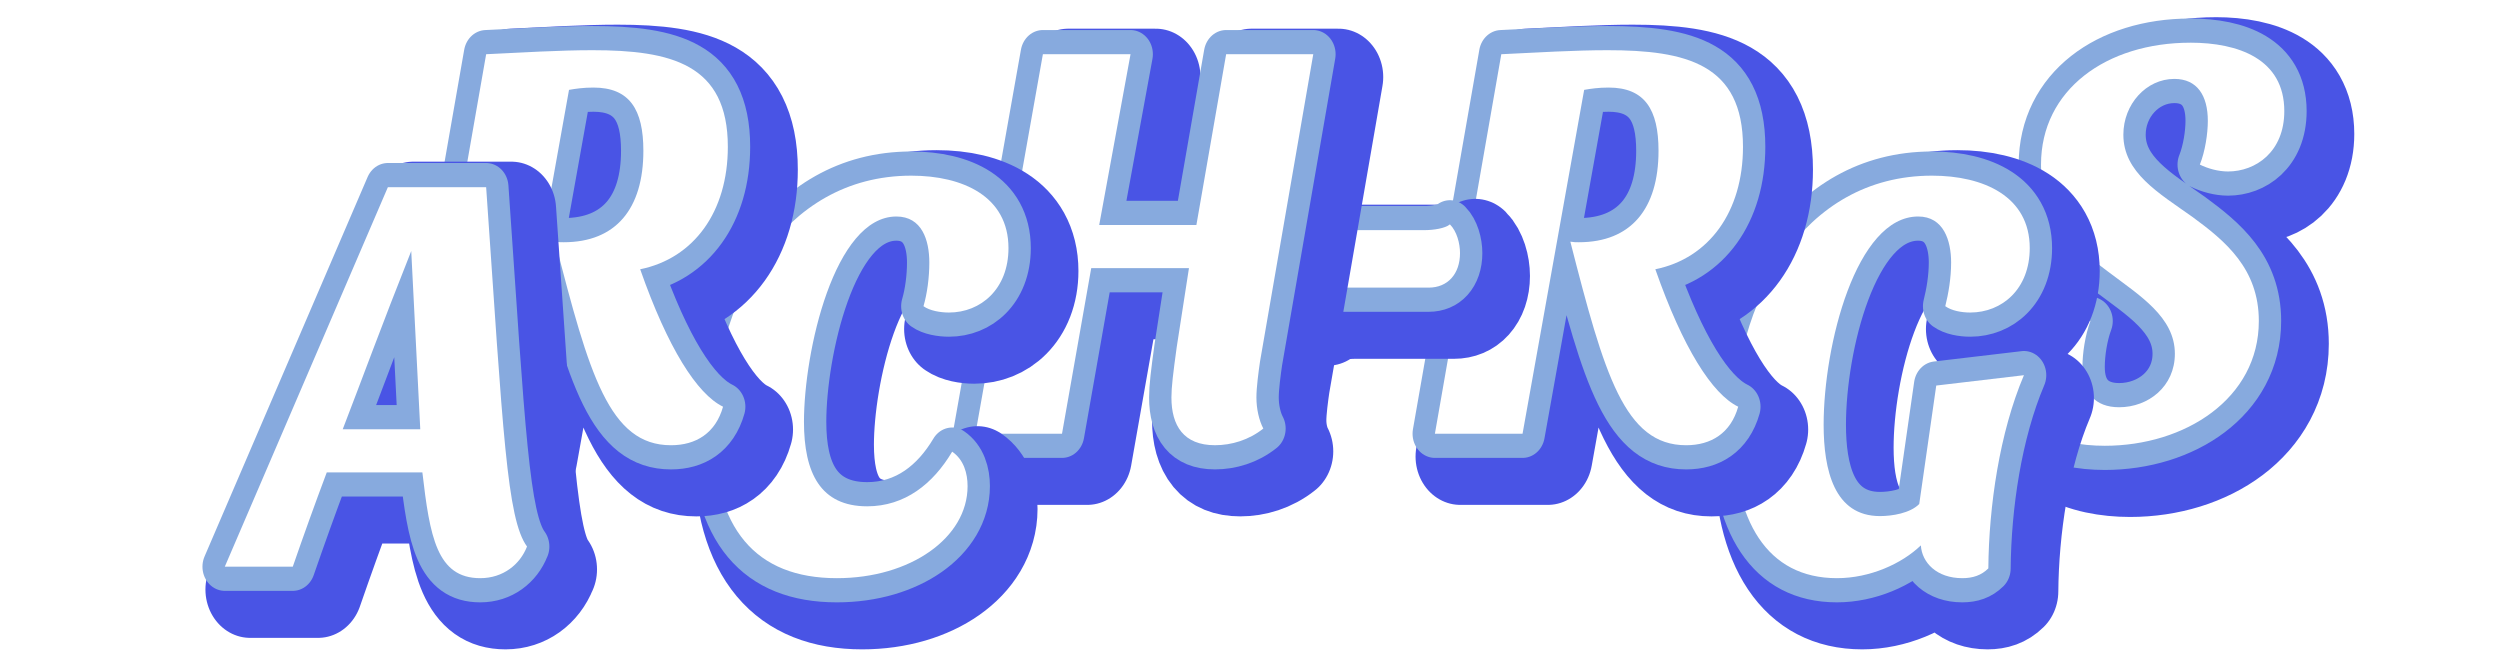 <?xml version="1.0" encoding="UTF-8" standalone="no"?>
<!-- Created with Inkscape (http://www.inkscape.org/) -->

<svg
   xmlns:dc="http://purl.org/dc/elements/1.1/"
   xmlns:cc="http://creativecommons.org/ns#"
   xmlns:rdf="http://www.w3.org/1999/02/22-rdf-syntax-ns#"
   xmlns:svg="http://www.w3.org/2000/svg"
   xmlns="http://www.w3.org/2000/svg"
   xmlns:sodipodi="http://sodipodi.sourceforge.net/DTD/sodipodi-0.dtd"
   xmlns:inkscape="http://www.inkscape.org/namespaces/inkscape"
   width="1900"
   height="500"
   viewBox="0 0 502.708 132.292"
   version="1.1"
   id="svg8"
   sodipodi:docname="args.svg"
   inkscape:version="0.92.4 5da689c313, 2019-01-14">
  <defs
     id="defs2">
    <filter
       inkscape:collect="always"
       style="color-interpolation-filters:sRGB"
       id="filter4728"
       x="-0.011"
       width="1.022"
       y="-0.122"
       height="1.244">
      <feGaussianBlur
         inkscape:collect="always"
         stdDeviation="0.897"
         id="feGaussianBlur4730" />
    </filter>
    <filter
       inkscape:collect="always"
       style="color-interpolation-filters:sRGB"
       id="filter5500"
       x="-0.048"
       width="1.095"
       y="-0.041"
       height="1.082">
      <feGaussianBlur
         inkscape:collect="always"
         stdDeviation="0.308"
         id="feGaussianBlur5502" />
    </filter>
    <filter
       inkscape:collect="always"
       style="color-interpolation-filters:sRGB"
       id="filter5504"
       x="-0.047"
       width="1.094"
       y="-0.04"
       height="1.081">
      <feGaussianBlur
         inkscape:collect="always"
         stdDeviation="0.308"
         id="feGaussianBlur5506" />
    </filter>
    <filter
       inkscape:collect="always"
       style="color-interpolation-filters:sRGB"
       id="filter5508"
       x="-0.049"
       width="1.097"
       y="-0.04"
       height="1.079">
      <feGaussianBlur
         inkscape:collect="always"
         stdDeviation="0.308"
         id="feGaussianBlur5510" />
    </filter>
    <filter
       inkscape:collect="always"
       style="color-interpolation-filters:sRGB"
       id="filter5512"
       x="-0.043"
       width="1.086"
       y="-0.041"
       height="1.082">
      <feGaussianBlur
         inkscape:collect="always"
         stdDeviation="0.308"
         id="feGaussianBlur5514" />
    </filter>
    <filter
       inkscape:collect="always"
       style="color-interpolation-filters:sRGB"
       id="filter5516"
       x="-0.081"
       width="1.161"
       y="-0.182"
       height="1.363">
      <feGaussianBlur
         inkscape:collect="always"
         stdDeviation="0.308"
         id="feGaussianBlur5518" />
    </filter>
    <filter
       inkscape:collect="always"
       style="color-interpolation-filters:sRGB"
       id="filter5520"
       x="-0.047"
       width="1.094"
       y="-0.04"
       height="1.081">
      <feGaussianBlur
         inkscape:collect="always"
         stdDeviation="0.308"
         id="feGaussianBlur5522" />
    </filter>
    <filter
       inkscape:collect="always"
       style="color-interpolation-filters:sRGB"
       id="filter5524"
       x="-0.048"
       width="1.097"
       y="-0.04"
       height="1.079">
      <feGaussianBlur
         inkscape:collect="always"
         stdDeviation="0.308"
         id="feGaussianBlur5526" />
    </filter>
    <filter
       inkscape:collect="always"
       style="color-interpolation-filters:sRGB"
       id="filter5528"
       x="-0.051"
       width="1.102"
       y="-0.04"
       height="1.079">
      <feGaussianBlur
         inkscape:collect="always"
         stdDeviation="0.308"
         id="feGaussianBlur5530" />
    </filter>
  </defs>
  <sodipodi:namedview
     id="base"
     pagecolor="#ffffff"
     bordercolor="#666666"
     borderopacity="1.0"
     inkscape:pageopacity="0"
     inkscape:pageshadow="2"
     inkscape:zoom="0.5"
     inkscape:cx="1044.9496"
     inkscape:cy="267.60714"
     inkscape:document-units="mm"
     inkscape:current-layer="layer1"
     showgrid="false"
     inkscape:snap-others="true"
     inkscape:window-width="1401"
     inkscape:window-height="870"
     inkscape:window-x="39"
     inkscape:window-y="0"
     inkscape:window-maximized="1"
     units="px"
     inkscape:showpageshadow="false"
     inkscape:pagecheckerboard="true"
     showborder="true"
     fit-margin-top="0"
     fit-margin-left="0"
     fit-margin-right="0"
     fit-margin-bottom="0" />
  <g
     inkscape:label="Layer 1"
     inkscape:groupmode="layer"
     id="layer1"
     transform="translate(-1.806,11.372)">
    <flowRoot
       xml:space="preserve"
       id="flowRoot4522"
       style="font-style:normal;font-weight:normal;font-size:40px;line-height:1.25;font-family:sans-serif;letter-spacing:20.29px;word-spacing:0px;fill:#000000;fill-opacity:1;stroke:none"><flowRegion
         id="flowRegion4524"><rect
           id="rect4526"
           width="52"
           height="48"
           x="539"
           y="407.52" /></flowRegion><flowPara
         id="flowPara4528" /></flowRoot>    <flowRoot
       xml:space="preserve"
       id="flowRoot4530"
       style="font-style:normal;font-weight:normal;font-size:40px;line-height:1.25;font-family:sans-serif;letter-spacing:20.29px;word-spacing:0px;fill:#000000;fill-opacity:1;stroke:none"><flowRegion
         id="flowRegion4532"><rect
           id="rect4534"
           width="64"
           height="103"
           x="570"
           y="416.52" /></flowRegion><flowPara
         id="flowPara4536" /></flowRoot>    <flowRoot
       xml:space="preserve"
       id="flowRoot4538"
       style="font-style:normal;font-weight:normal;font-size:40px;line-height:1.25;font-family:sans-serif;letter-spacing:20.29px;word-spacing:0px;fill:#000000;fill-opacity:1;stroke:none"><flowRegion
         id="flowRegion4540"><rect
           id="rect4542"
           width="57"
           height="99"
           x="570"
           y="412.52" /></flowRegion><flowPara
         id="flowPara4544" /></flowRoot>    <flowRoot
       xml:space="preserve"
       id="flowRoot4546"
       style="font-style:normal;font-weight:normal;font-size:40px;line-height:1.25;font-family:sans-serif;letter-spacing:20.29px;word-spacing:0px;fill:#000000;fill-opacity:1;stroke:none"><flowRegion
         id="flowRegion4548"><rect
           id="rect4550"
           width="87"
           height="440"
           x="321"
           y="413.52" /></flowRegion><flowPara
         id="flowPara4552" /></flowRoot>    <g
       id="g6659"
       transform="matrix(4.243,0,0,4.593,-376.41,-440.654)">
      <g
         style="opacity:1;filter:url(#filter5528)"
         transform="translate(0,-5.821)"
         id="g4878">
        <path
           inkscape:connector-curvature="0"
           id="path4797"
           style="font-style:italic;font-variant:normal;font-weight:bold;font-stretch:normal;font-size:25.175px;line-height:31.468px;font-family:Sansita;-inkscape-font-specification:'Sansita, Bold Italic';font-variant-ligatures:normal;font-variant-caps:normal;font-variant-numeric:normal;font-feature-settings:normal;text-align:start;letter-spacing:11.561px;word-spacing:0px;writing-mode:lr-tb;text-anchor:start;fill:#000000;fill-opacity:1;stroke:#4954e5;stroke-width:4.233;stroke-linecap:round;stroke-linejoin:round;stroke-miterlimit:4;stroke-dasharray:none;stroke-opacity:1;filter:url(#filter4728)"
           d="m 194.14,102.155 c -3.978,0 -7.074,2.064 -7.074,5.337 0,2.366 1.586,3.6 3.172,4.682 1.51,1.057 3.172,1.989 3.172,3.6 0,1.435 -1.259,2.341 -2.643,2.341 -1.133,0 -1.737,-0.629 -1.737,-1.762 0,-0.604 0.126,-1.385 0.378,-2.014 -0.453,-0.201 -1.007,-0.327 -1.51,-0.327 -1.51,0 -2.593,0.982 -2.593,2.568 0,2.442 2.517,3.222 4.783,3.222 3.801,0 7.301,-2.064 7.301,-5.463 0,-2.291 -1.586,-3.499 -3.147,-4.557 -1.611,-1.057 -3.273,-1.938 -3.273,-3.6 0,-1.334 1.083,-2.442 2.417,-2.442 1.083,0 1.586,0.73 1.586,1.838 0,0.554 -0.126,1.334 -0.378,1.913 0.378,0.176 0.881,0.302 1.334,0.302 1.309,0 2.668,-0.856 2.668,-2.643 0,-2.291 -2.19,-2.996 -4.456,-2.996 z" />
        <path
           inkscape:connector-curvature="0"
           id="path4763"
           style="font-style:italic;font-variant:normal;font-weight:bold;font-stretch:normal;font-size:25.175px;line-height:31.468px;font-family:Sansita;-inkscape-font-specification:'Sansita, Bold Italic';font-variant-ligatures:normal;font-variant-caps:normal;font-variant-numeric:normal;font-feature-settings:normal;text-align:start;letter-spacing:11.561px;word-spacing:0px;writing-mode:lr-tb;text-anchor:start;fill:#87aade;fill-opacity:1;stroke:#87aade;stroke-width:2.117;stroke-linecap:round;stroke-linejoin:round;stroke-miterlimit:4;stroke-dasharray:none"
           d="m 192.94,101.155 c -3.978,0 -7.074,2.064 -7.074,5.337 0,2.366 1.586,3.6 3.172,4.682 1.51,1.057 3.172,1.989 3.172,3.6 0,1.435 -1.259,2.341 -2.643,2.341 -1.133,0 -1.737,-0.629 -1.737,-1.762 0,-0.604 0.126,-1.385 0.378,-2.014 -0.453,-0.201 -1.007,-0.327 -1.51,-0.327 -1.51,0 -2.593,0.982 -2.593,2.568 0,2.442 2.517,3.222 4.783,3.222 3.801,0 7.301,-2.064 7.301,-5.463 0,-2.291 -1.586,-3.499 -3.147,-4.557 -1.611,-1.057 -3.273,-1.938 -3.273,-3.6 0,-1.334 1.083,-2.442 2.417,-2.442 1.083,0 1.586,0.73 1.586,1.838 0,0.554 -0.126,1.334 -0.378,1.913 0.378,0.176 0.881,0.302 1.334,0.302 1.309,0 2.668,-0.856 2.668,-2.643 0,-2.291 -2.19,-2.996 -4.456,-2.996 z" />
        <path
           inkscape:connector-curvature="0"
           id="path4746"
           style="font-style:italic;font-variant:normal;font-weight:bold;font-stretch:normal;font-size:25.175px;line-height:31.468px;font-family:Sansita;-inkscape-font-specification:'Sansita, Bold Italic';font-variant-ligatures:normal;font-variant-caps:normal;font-variant-numeric:normal;font-feature-settings:normal;text-align:start;letter-spacing:11.561px;word-spacing:0px;writing-mode:lr-tb;text-anchor:start;fill:#ffffff;fill-opacity:1;stroke:none;stroke-width:0.629"
           d="m 192.94,101.155 c -3.978,0 -7.074,2.064 -7.074,5.337 0,2.366 1.586,3.6 3.172,4.682 1.51,1.057 3.172,1.989 3.172,3.6 0,1.435 -1.259,2.341 -2.643,2.341 -1.133,0 -1.737,-0.629 -1.737,-1.762 0,-0.604 0.126,-1.385 0.378,-2.014 -0.453,-0.201 -1.007,-0.327 -1.51,-0.327 -1.51,0 -2.593,0.982 -2.593,2.568 0,2.442 2.517,3.222 4.783,3.222 3.801,0 7.301,-2.064 7.301,-5.463 0,-2.291 -1.586,-3.499 -3.147,-4.557 -1.611,-1.057 -3.273,-1.938 -3.273,-3.6 0,-1.334 1.083,-2.442 2.417,-2.442 1.083,0 1.586,0.73 1.586,1.838 0,0.554 -0.126,1.334 -0.378,1.913 0.378,0.176 0.881,0.302 1.334,0.302 1.309,0 2.668,-0.856 2.668,-2.643 0,-2.291 -2.19,-2.996 -4.456,-2.996 z" />
      </g>
      <g
         style="opacity:1;filter:url(#filter5524)"
         transform="translate(12.965)"
         id="g4883">
        <path
           inkscape:connector-curvature="0"
           id="path4795"
           style="font-style:italic;font-variant:normal;font-weight:bold;font-stretch:normal;font-size:25.175px;line-height:31.468px;font-family:Sansita;-inkscape-font-specification:'Sansita, Bold Italic';font-variant-ligatures:normal;font-variant-caps:normal;font-variant-numeric:normal;font-feature-settings:normal;text-align:start;letter-spacing:11.561px;word-spacing:0px;writing-mode:lr-tb;text-anchor:start;fill:#000000;fill-opacity:1;stroke:#4954e5;stroke-width:4.233;stroke-linecap:round;stroke-linejoin:round;stroke-miterlimit:4;stroke-dasharray:none;stroke-opacity:1;filter:url(#filter4728)"
           d="m 173.29,110.891 -4.154,0.453 -0.806,5.186 c -0.428,0.403 -1.284,0.529 -1.863,0.529 -2.165,0 -2.668,-2.014 -2.668,-4.003 0,-3.474 1.536,-9.113 4.481,-9.113 1.208,0 1.561,1.057 1.561,2.014 0,0.68 -0.126,1.359 -0.277,1.913 0.302,0.201 0.78,0.277 1.183,0.277 1.51,0 2.82,-1.032 2.82,-2.82 0,-2.266 -2.19,-3.172 -4.632,-3.172 -6.143,0 -9.415,5.513 -9.415,11.177 0,3.927 1.586,6.445 4.909,6.445 1.561,0 3.071,-0.629 3.978,-1.435 0.05,0.755 0.755,1.435 1.964,1.435 0.503,0 0.906,-0.126 1.234,-0.428 0.025,-2.719 0.529,-5.941 1.687,-8.459 z" />
        <path
           inkscape:connector-curvature="0"
           id="path4761"
           style="font-style:italic;font-variant:normal;font-weight:bold;font-stretch:normal;font-size:25.175px;line-height:31.468px;font-family:Sansita;-inkscape-font-specification:'Sansita, Bold Italic';font-variant-ligatures:normal;font-variant-caps:normal;font-variant-numeric:normal;font-feature-settings:normal;text-align:start;letter-spacing:11.561px;word-spacing:0px;writing-mode:lr-tb;text-anchor:start;fill:#87aade;fill-opacity:1;stroke:#87aade;stroke-width:2.117;stroke-linecap:round;stroke-linejoin:round;stroke-miterlimit:4;stroke-dasharray:none"
           d="m 172.09,109.891 -4.154,0.453 -0.806,5.186 c -0.428,0.403 -1.284,0.529 -1.863,0.529 -2.165,0 -2.668,-2.014 -2.668,-4.003 0,-3.474 1.536,-9.113 4.481,-9.113 1.208,0 1.561,1.057 1.561,2.014 0,0.68 -0.126,1.359 -0.277,1.913 0.302,0.201 0.78,0.277 1.183,0.277 1.51,0 2.82,-1.032 2.82,-2.82 0,-2.266 -2.19,-3.172 -4.632,-3.172 -6.143,0 -9.415,5.513 -9.415,11.177 0,3.927 1.586,6.445 4.909,6.445 1.561,0 3.071,-0.629 3.978,-1.435 0.05,0.755 0.755,1.435 1.964,1.435 0.503,0 0.906,-0.126 1.234,-0.428 0.025,-2.719 0.529,-5.941 1.687,-8.459 z" />
        <path
           inkscape:connector-curvature="0"
           id="path4744"
           style="font-style:italic;font-variant:normal;font-weight:bold;font-stretch:normal;font-size:25.175px;line-height:31.468px;font-family:Sansita;-inkscape-font-specification:'Sansita, Bold Italic';font-variant-ligatures:normal;font-variant-caps:normal;font-variant-numeric:normal;font-feature-settings:normal;text-align:start;letter-spacing:11.561px;word-spacing:0px;writing-mode:lr-tb;text-anchor:start;fill:#ffffff;fill-opacity:1;stroke:none;stroke-width:0.629"
           d="m 172.09,109.891 -4.154,0.453 -0.806,5.186 c -0.428,0.403 -1.284,0.529 -1.863,0.529 -2.165,0 -2.668,-2.014 -2.668,-4.003 0,-3.474 1.536,-9.113 4.481,-9.113 1.208,0 1.561,1.057 1.561,2.014 0,0.68 -0.126,1.359 -0.277,1.913 0.302,0.201 0.78,0.277 1.183,0.277 1.51,0 2.82,-1.032 2.82,-2.82 0,-2.266 -2.19,-3.172 -4.632,-3.172 -6.143,0 -9.415,5.513 -9.415,11.177 0,3.927 1.586,6.445 4.909,6.445 1.561,0 3.071,-0.629 3.978,-1.435 0.05,0.755 0.755,1.435 1.964,1.435 0.503,0 0.906,-0.126 1.234,-0.428 0.025,-2.719 0.529,-5.941 1.687,-8.459 z" />
      </g>
      <g
         style="opacity:1;filter:url(#filter5520)"
         transform="translate(25.929,-5.821)"
         id="g4897">
        <g
           id="g4888">
          <path
             d="m 135.559,102.658 -3.147,16.615 h 4.154 l 2.92,-15.054 c 0.302,-0.05 0.68,-0.101 1.158,-0.101 1.712,0 2.366,0.957 2.366,2.769 0,2.543 -1.309,4.003 -3.776,4.003 -0.151,0 -0.227,0 -0.403,-0.025 1.611,5.815 2.568,8.912 5.488,8.912 1.183,0 2.115,-0.529 2.467,-1.687 -1.234,-0.554 -2.618,-2.568 -3.927,-6.017 2.543,-0.478 4.154,-2.517 4.154,-5.362 0,-3.625 -2.694,-4.229 -6.42,-4.229 -1.536,0 -3.348,0.101 -5.035,0.176 z"
             style="font-style:italic;font-variant:normal;font-weight:bold;font-stretch:normal;font-size:25.175px;line-height:31.468px;font-family:Sansita;-inkscape-font-specification:'Sansita, Bold Italic';font-variant-ligatures:normal;font-variant-caps:normal;font-variant-numeric:normal;font-feature-settings:normal;text-align:start;letter-spacing:11.561px;word-spacing:0px;writing-mode:lr-tb;text-anchor:start;fill:#000000;fill-opacity:1;stroke:#4954e5;stroke-width:4.233;stroke-linecap:round;stroke-linejoin:round;stroke-miterlimit:4;stroke-dasharray:none;stroke-opacity:1;filter:url(#filter4728)"
             id="path4793"
             inkscape:connector-curvature="0" />
          <path
             d="m 134.359,101.659 -3.147,16.615 h 4.154 l 2.92,-15.054 c 0.302,-0.05 0.68,-0.101 1.158,-0.101 1.712,0 2.366,0.957 2.366,2.769 0,2.543 -1.309,4.003 -3.776,4.003 -0.151,0 -0.227,0 -0.403,-0.025 1.611,5.815 2.568,8.912 5.488,8.912 1.183,0 2.115,-0.529 2.467,-1.687 -1.234,-0.554 -2.618,-2.568 -3.927,-6.017 2.543,-0.478 4.154,-2.517 4.154,-5.362 0,-3.625 -2.694,-4.229 -6.42,-4.229 -1.536,0 -3.348,0.101 -5.035,0.176 z"
             style="font-style:italic;font-variant:normal;font-weight:bold;font-stretch:normal;font-size:25.175px;line-height:31.468px;font-family:Sansita;-inkscape-font-specification:'Sansita, Bold Italic';font-variant-ligatures:normal;font-variant-caps:normal;font-variant-numeric:normal;font-feature-settings:normal;text-align:start;letter-spacing:11.561px;word-spacing:0px;writing-mode:lr-tb;text-anchor:start;fill:#87aade;fill-opacity:1;stroke:#87aade;stroke-width:2.117;stroke-linecap:round;stroke-linejoin:round;stroke-miterlimit:4;stroke-dasharray:none"
             id="path4759"
             inkscape:connector-curvature="0" />
          <path
             d="m 134.359,101.659 -3.147,16.615 h 4.154 l 2.92,-15.054 c 0.302,-0.05 0.68,-0.101 1.158,-0.101 1.712,0 2.366,0.957 2.366,2.769 0,2.543 -1.309,4.003 -3.776,4.003 -0.151,0 -0.227,0 -0.403,-0.025 1.611,5.815 2.568,8.912 5.488,8.912 1.183,0 2.115,-0.529 2.467,-1.687 -1.234,-0.554 -2.618,-2.568 -3.927,-6.017 2.543,-0.478 4.154,-2.517 4.154,-5.362 0,-3.625 -2.694,-4.229 -6.42,-4.229 -1.536,0 -3.348,0.101 -5.035,0.176 z"
             style="font-style:italic;font-variant:normal;font-weight:bold;font-stretch:normal;font-size:25.175px;line-height:31.468px;font-family:Sansita;-inkscape-font-specification:'Sansita, Bold Italic';font-variant-ligatures:normal;font-variant-caps:normal;font-variant-numeric:normal;font-feature-settings:normal;text-align:start;letter-spacing:11.561px;word-spacing:0px;writing-mode:lr-tb;text-anchor:start;fill:#ffffff;fill-opacity:1;stroke:none;stroke-width:0.629"
             id="path4742"
             inkscape:connector-curvature="0" />
        </g>
      </g>
      <g
         style="opacity:1;filter:url(#filter5516)"
         transform="translate(39.158,-7.408)"
         id="g4902">
        <path
           inkscape:connector-curvature="0"
           id="path4791"
           style="font-style:italic;font-variant:normal;font-weight:bold;font-stretch:normal;font-size:25.175px;line-height:31.468px;font-family:Sansita;-inkscape-font-specification:'Sansita, Bold Italic';font-variant-ligatures:normal;font-variant-caps:normal;font-variant-numeric:normal;font-feature-settings:normal;text-align:start;letter-spacing:11.561px;word-spacing:0px;writing-mode:lr-tb;text-anchor:start;fill:#000000;fill-opacity:1;stroke:#4954e5;stroke-width:4.233;stroke-linecap:round;stroke-linejoin:round;stroke-miterlimit:4;stroke-dasharray:none;stroke-opacity:1;filter:url(#filter4728)"
           d="m 118.687,111.948 h -4.884 c -0.906,0 -1.41,0.629 -1.41,1.485 0,0.478 0.176,1.007 0.503,1.334 0.277,-0.227 0.78,-0.302 1.309,-0.302 h 4.682 c 0.906,0 1.485,-0.604 1.485,-1.51 0,-0.428 -0.151,-0.957 -0.478,-1.259 -0.227,0.176 -0.78,0.252 -1.208,0.252 z" />
        <path
           inkscape:connector-curvature="0"
           id="path4757"
           style="font-style:italic;font-variant:normal;font-weight:bold;font-stretch:normal;font-size:25.175px;line-height:31.468px;font-family:Sansita;-inkscape-font-specification:'Sansita, Bold Italic';font-variant-ligatures:normal;font-variant-caps:normal;font-variant-numeric:normal;font-feature-settings:normal;text-align:start;letter-spacing:11.561px;word-spacing:0px;writing-mode:lr-tb;text-anchor:start;fill:#87aade;fill-opacity:1;stroke:#87aade;stroke-width:2.117;stroke-linecap:round;stroke-linejoin:round;stroke-miterlimit:4;stroke-dasharray:none"
           d="m 117.488,110.948 h -4.884 c -0.906,0 -1.41,0.629 -1.41,1.485 0,0.478 0.176,1.007 0.503,1.334 0.277,-0.227 0.78,-0.302 1.309,-0.302 h 4.682 c 0.906,0 1.485,-0.604 1.485,-1.51 0,-0.428 -0.151,-0.957 -0.478,-1.259 -0.227,0.176 -0.78,0.252 -1.208,0.252 z" />
        <path
           inkscape:connector-curvature="0"
           id="path4740"
           style="font-style:italic;font-variant:normal;font-weight:bold;font-stretch:normal;font-size:25.175px;line-height:31.468px;font-family:Sansita;-inkscape-font-specification:'Sansita, Bold Italic';font-variant-ligatures:normal;font-variant-caps:normal;font-variant-numeric:normal;font-feature-settings:normal;text-align:start;letter-spacing:11.561px;word-spacing:0px;writing-mode:lr-tb;text-anchor:start;fill:#ffffff;fill-opacity:1;stroke:none;stroke-width:0.629"
           d="m 117.488,110.948 h -4.884 c -0.906,0 -1.41,0.629 -1.41,1.485 0,0.478 0.176,1.007 0.503,1.334 0.277,-0.227 0.78,-0.302 1.309,-0.302 h 4.682 c 0.906,0 1.485,-0.604 1.485,-1.51 0,-0.428 -0.151,-0.957 -0.478,-1.259 -0.227,0.176 -0.78,0.252 -1.208,0.252 z" />
      </g>
      <g
         style="opacity:1;filter:url(#filter5512)"
         transform="translate(52.059,-5.821)"
         id="g4907">
        <path
           inkscape:connector-curvature="0"
           id="path4789"
           style="font-style:italic;font-variant:normal;font-weight:bold;font-stretch:normal;font-size:25.175px;line-height:31.468px;font-family:Sansita;-inkscape-font-specification:'Sansita, Bold Italic';font-variant-ligatures:normal;font-variant-caps:normal;font-variant-numeric:normal;font-feature-settings:normal;text-align:start;letter-spacing:11.561px;word-spacing:0px;writing-mode:lr-tb;text-anchor:start;fill:#000000;fill-opacity:1;stroke:#4954e5;stroke-width:4.233;stroke-linecap:round;stroke-linejoin:round;stroke-miterlimit:4;stroke-dasharray:none;stroke-opacity:1;filter:url(#filter4728)"
           d="m 98,116.076 2.517,-13.418 h -4.129 l -1.41,7.477 h -4.607 l 1.485,-7.477 h -4.154 l -3.197,16.615 h 4.103 l 1.385,-7.25 h 4.632 l -0.579,3.449 c -0.176,1.183 -0.252,1.762 -0.252,2.215 0,1.234 0.579,2.089 2.064,2.089 0.78,0 1.611,-0.227 2.291,-0.73 -0.201,-0.352 -0.327,-0.856 -0.327,-1.359 0,-0.453 0.101,-1.133 0.176,-1.611 z" />
        <path
           inkscape:connector-curvature="0"
           id="path4755"
           style="font-style:italic;font-variant:normal;font-weight:bold;font-stretch:normal;font-size:25.175px;line-height:31.468px;font-family:Sansita;-inkscape-font-specification:'Sansita, Bold Italic';font-variant-ligatures:normal;font-variant-caps:normal;font-variant-numeric:normal;font-feature-settings:normal;text-align:start;letter-spacing:11.561px;word-spacing:0px;writing-mode:lr-tb;text-anchor:start;fill:#87aade;fill-opacity:1;stroke:#87aade;stroke-width:2.117;stroke-linecap:round;stroke-linejoin:round;stroke-miterlimit:4;stroke-dasharray:none"
           d="m 96.801,115.077 2.517,-13.418 h -4.129 l -1.41,7.477 H 89.173 l 1.485,-7.477 h -4.154 l -3.197,16.615 h 4.103 l 1.385,-7.25 h 4.632 l -0.579,3.449 c -0.176,1.183 -0.252,1.762 -0.252,2.215 0,1.234 0.579,2.089 2.064,2.089 0.78,0 1.611,-0.227 2.291,-0.73 -0.201,-0.352 -0.327,-0.856 -0.327,-1.359 0,-0.453 0.101,-1.133 0.176,-1.611 z" />
        <path
           inkscape:connector-curvature="0"
           id="path4738"
           style="font-style:italic;font-variant:normal;font-weight:bold;font-stretch:normal;font-size:25.175px;line-height:31.468px;font-family:Sansita;-inkscape-font-specification:'Sansita, Bold Italic';font-variant-ligatures:normal;font-variant-caps:normal;font-variant-numeric:normal;font-feature-settings:normal;text-align:start;letter-spacing:11.561px;word-spacing:0px;writing-mode:lr-tb;text-anchor:start;fill:#ffffff;fill-opacity:1;stroke:none;stroke-width:0.629"
           d="m 96.801,115.077 2.517,-13.418 h -4.129 l -1.41,7.477 H 89.173 l 1.485,-7.477 h -4.154 l -3.197,16.615 h 4.103 l 1.385,-7.25 h 4.632 l -0.579,3.449 c -0.176,1.183 -0.252,1.762 -0.252,2.215 0,1.234 0.579,2.089 2.064,2.089 0.78,0 1.611,-0.227 2.291,-0.73 -0.201,-0.352 -0.327,-0.856 -0.327,-1.359 0,-0.453 0.101,-1.133 0.176,-1.611 z" />
      </g>
      <g
         style="opacity:1;filter:url(#filter5508)"
         transform="translate(64.823)"
         id="g4912">
        <path
           inkscape:connector-curvature="0"
           id="path4787"
           style="font-style:italic;font-variant:normal;font-weight:bold;font-stretch:normal;font-size:25.175px;line-height:31.468px;font-family:Sansita;-inkscape-font-specification:'Sansita, Bold Italic';font-variant-ligatures:normal;font-variant-caps:normal;font-variant-numeric:normal;font-feature-settings:normal;text-align:start;letter-spacing:11.561px;word-spacing:0px;writing-mode:lr-tb;text-anchor:start;fill:#000000;fill-opacity:1;stroke:#4954e5;stroke-width:4.233;stroke-linecap:round;stroke-linejoin:round;stroke-miterlimit:4;stroke-dasharray:none;stroke-opacity:1;filter:url(#filter4728)"
           d="m 68.701,102.155 c -6.143,0 -9.39,5.564 -9.39,11.102 0,4.355 2.014,6.52 5.866,6.52 3.474,0 6.193,-1.762 6.193,-4.028 0,-0.554 -0.176,-1.158 -0.73,-1.51 -0.906,1.41 -2.241,2.392 -4.028,2.392 -2.215,0 -2.996,-1.46 -2.996,-3.701 0,-3.071 1.435,-8.987 4.38,-8.987 1.208,0 1.561,1.032 1.561,2.014 0,0.655 -0.101,1.359 -0.277,1.913 0.302,0.201 0.806,0.277 1.208,0.277 1.51,0 2.82,-1.032 2.82,-2.82 0,-2.266 -2.165,-3.172 -4.607,-3.172 z" />
        <path
           inkscape:connector-curvature="0"
           id="path4753"
           style="font-style:italic;font-variant:normal;font-weight:bold;font-stretch:normal;font-size:25.175px;line-height:31.468px;font-family:Sansita;-inkscape-font-specification:'Sansita, Bold Italic';font-variant-ligatures:normal;font-variant-caps:normal;font-variant-numeric:normal;font-feature-settings:normal;text-align:start;letter-spacing:11.561px;word-spacing:0px;writing-mode:lr-tb;text-anchor:start;fill:#87aade;fill-opacity:1;stroke:#87aade;stroke-width:2.117;stroke-linecap:round;stroke-linejoin:round;stroke-miterlimit:4;stroke-dasharray:none"
           d="m 67.502,101.155 c -6.143,0 -9.39,5.564 -9.39,11.102 0,4.355 2.014,6.52 5.866,6.52 3.474,0 6.193,-1.762 6.193,-4.028 0,-0.554 -0.176,-1.158 -0.73,-1.51 -0.906,1.41 -2.241,2.392 -4.028,2.392 -2.215,0 -2.996,-1.46 -2.996,-3.701 0,-3.071 1.435,-8.987 4.38,-8.987 1.208,0 1.561,1.032 1.561,2.014 0,0.655 -0.101,1.359 -0.277,1.913 0.302,0.201 0.806,0.277 1.208,0.277 1.51,0 2.82,-1.032 2.82,-2.82 0,-2.266 -2.165,-3.172 -4.607,-3.172 z" />
        <path
           inkscape:connector-curvature="0"
           id="path4736"
           style="font-style:italic;font-variant:normal;font-weight:bold;font-stretch:normal;font-size:25.175px;line-height:31.468px;font-family:Sansita;-inkscape-font-specification:'Sansita, Bold Italic';font-variant-ligatures:normal;font-variant-caps:normal;font-variant-numeric:normal;font-feature-settings:normal;text-align:start;letter-spacing:11.561px;word-spacing:0px;writing-mode:lr-tb;text-anchor:start;fill:#ffffff;fill-opacity:1;stroke:none;stroke-width:0.629"
           d="m 67.502,101.155 c -6.143,0 -9.39,5.564 -9.39,11.102 0,4.355 2.014,6.52 5.866,6.52 3.474,0 6.193,-1.762 6.193,-4.028 0,-0.554 -0.176,-1.158 -0.73,-1.51 -0.906,1.41 -2.241,2.392 -4.028,2.392 -2.215,0 -2.996,-1.46 -2.996,-3.701 0,-3.071 1.435,-8.987 4.38,-8.987 1.208,0 1.561,1.032 1.561,2.014 0,0.655 -0.101,1.359 -0.277,1.913 0.302,0.201 0.806,0.277 1.208,0.277 1.51,0 2.82,-1.032 2.82,-2.82 0,-2.266 -2.165,-3.172 -4.607,-3.172 z" />
      </g>
      <g
         style="opacity:1;filter:url(#filter5504)"
         transform="translate(78.052,-5.821)"
         id="g4917">
        <path
           inkscape:connector-curvature="0"
           id="path4785"
           style="font-style:italic;font-variant:normal;font-weight:bold;font-stretch:normal;font-size:25.175px;line-height:31.468px;font-family:Sansita;-inkscape-font-specification:'Sansita, Bold Italic';font-variant-ligatures:normal;font-variant-caps:normal;font-variant-numeric:normal;font-feature-settings:normal;text-align:start;letter-spacing:11.561px;word-spacing:0px;writing-mode:lr-tb;text-anchor:start;fill:#000000;fill-opacity:1;stroke:#4954e5;stroke-width:4.233;stroke-linecap:round;stroke-linejoin:round;stroke-miterlimit:4;stroke-dasharray:none;stroke-opacity:1;filter:url(#filter4728)"
           d="m 35.326,102.658 -3.147,16.615 h 4.154 l 2.92,-15.054 c 0.302,-0.05 0.68,-0.101 1.158,-0.101 1.712,0 2.366,0.957 2.366,2.769 0,2.543 -1.309,4.003 -3.776,4.003 -0.151,0 -0.227,0 -0.403,-0.025 1.611,5.815 2.568,8.912 5.488,8.912 1.183,0 2.115,-0.529 2.467,-1.687 -1.234,-0.554 -2.618,-2.568 -3.927,-6.017 2.543,-0.478 4.154,-2.517 4.154,-5.362 0,-3.625 -2.694,-4.229 -6.419,-4.229 -1.536,0 -3.348,0.101 -5.035,0.176 z" />
        <path
           inkscape:connector-curvature="0"
           id="path4751"
           style="font-style:italic;font-variant:normal;font-weight:bold;font-stretch:normal;font-size:25.175px;line-height:31.468px;font-family:Sansita;-inkscape-font-specification:'Sansita, Bold Italic';font-variant-ligatures:normal;font-variant-caps:normal;font-variant-numeric:normal;font-feature-settings:normal;text-align:start;letter-spacing:11.561px;word-spacing:0px;writing-mode:lr-tb;text-anchor:start;fill:#87aade;fill-opacity:1;stroke:#87aade;stroke-width:2.117;stroke-linecap:round;stroke-linejoin:round;stroke-miterlimit:4;stroke-dasharray:none"
           d="m 34.126,101.659 -3.147,16.615 h 4.154 l 2.92,-15.054 c 0.302,-0.05 0.68,-0.101 1.158,-0.101 1.712,0 2.366,0.957 2.366,2.769 0,2.543 -1.309,4.003 -3.776,4.003 -0.151,0 -0.227,0 -0.403,-0.025 1.611,5.815 2.568,8.912 5.488,8.912 1.183,0 2.115,-0.529 2.467,-1.687 -1.234,-0.554 -2.618,-2.568 -3.927,-6.017 2.543,-0.478 4.154,-2.517 4.154,-5.362 0,-3.625 -2.694,-4.229 -6.419,-4.229 -1.536,0 -3.348,0.101 -5.035,0.176 z" />
        <path
           inkscape:connector-curvature="0"
           id="path4734"
           style="font-style:italic;font-variant:normal;font-weight:bold;font-stretch:normal;font-size:25.175px;line-height:31.468px;font-family:Sansita;-inkscape-font-specification:'Sansita, Bold Italic';font-variant-ligatures:normal;font-variant-caps:normal;font-variant-numeric:normal;font-feature-settings:normal;text-align:start;letter-spacing:11.561px;word-spacing:0px;writing-mode:lr-tb;text-anchor:start;fill:#ffffff;fill-opacity:1;stroke:none;stroke-width:0.629"
           d="m 34.126,101.659 -3.147,16.615 h 4.154 l 2.92,-15.054 c 0.302,-0.05 0.68,-0.101 1.158,-0.101 1.712,0 2.366,0.957 2.366,2.769 0,2.543 -1.309,4.003 -3.776,4.003 -0.151,0 -0.227,0 -0.403,-0.025 1.611,5.815 2.568,8.912 5.488,8.912 1.183,0 2.115,-0.529 2.467,-1.687 -1.234,-0.554 -2.618,-2.568 -3.927,-6.017 2.543,-0.478 4.154,-2.517 4.154,-5.362 0,-3.625 -2.694,-4.229 -6.419,-4.229 -1.536,0 -3.348,0.101 -5.035,0.176 z" />
      </g>
      <g
         style="opacity:1;filter:url(#filter5500)"
         transform="translate(95.869)"
         id="g4922">
        <path
           inkscape:connector-curvature="0"
           id="path4783"
           style="font-style:italic;font-variant:normal;font-weight:bold;font-stretch:normal;font-size:25.175px;line-height:31.468px;font-family:Sansita;-inkscape-font-specification:'Sansita, Bold Italic';font-variant-ligatures:normal;font-variant-caps:normal;font-variant-numeric:normal;font-feature-settings:normal;text-align:start;letter-spacing:11.561px;word-spacing:0px;writing-mode:lr-tb;text-anchor:start;fill:#000000;fill-opacity:1;stroke:#4954e5;stroke-width:4.233;stroke-linecap:round;stroke-linejoin:round;stroke-miterlimit:4;stroke-dasharray:none;stroke-opacity:1;filter:url(#filter4728)"
           d="m 19.447,118.393 c -0.957,-1.208 -1.133,-4.985 -1.938,-15.734 H 12.851 l -7.729,16.615 h 3.222 c 0.529,-1.41 1.007,-2.643 1.611,-4.129 h 4.531 c 0.352,2.794 0.68,4.632 2.744,4.632 1.083,0 1.888,-0.604 2.215,-1.385 z m -5.488,-12.94 0.428,7.804 h -3.675 c 0.906,-2.165 1.838,-4.531 3.248,-7.804 z" />
        <path
           inkscape:connector-curvature="0"
           id="path4749"
           style="font-style:italic;font-variant:normal;font-weight:bold;font-stretch:normal;font-size:25.175px;line-height:31.468px;font-family:Sansita;-inkscape-font-specification:'Sansita, Bold Italic';font-variant-ligatures:normal;font-variant-caps:normal;font-variant-numeric:normal;font-feature-settings:normal;text-align:start;letter-spacing:11.561px;word-spacing:0px;writing-mode:lr-tb;text-anchor:start;fill:#87aade;fill-opacity:1;stroke:#87aade;stroke-width:2.117;stroke-linecap:round;stroke-linejoin:round;stroke-miterlimit:4;stroke-dasharray:none"
           d="m 18.247,117.393 c -0.957,-1.208 -1.133,-4.985 -1.938,-15.734 h -4.657 l -7.729,16.615 h 3.222 c 0.529,-1.41 1.007,-2.643 1.611,-4.129 h 4.531 c 0.352,2.794 0.68,4.632 2.744,4.632 1.083,0 1.888,-0.604 2.215,-1.385 z m -5.488,-12.94 0.428,7.804 H 9.512 c 0.906,-2.165 1.838,-4.531 3.248,-7.804 z" />
        <path
           inkscape:connector-curvature="0"
           id="path4732"
           style="font-style:italic;font-variant:normal;font-weight:bold;font-stretch:normal;font-size:25.175px;line-height:31.468px;font-family:Sansita;-inkscape-font-specification:'Sansita, Bold Italic';font-variant-ligatures:normal;font-variant-caps:normal;font-variant-numeric:normal;font-feature-settings:normal;text-align:start;letter-spacing:11.561px;word-spacing:0px;writing-mode:lr-tb;text-anchor:start;fill:#ffffff;fill-opacity:1;stroke:none;stroke-width:0.629"
           d="m 18.247,117.393 c -0.957,-1.208 -1.133,-4.985 -1.938,-15.734 h -4.657 l -7.729,16.615 h 3.222 c 0.529,-1.41 1.007,-2.643 1.611,-4.129 h 4.531 c 0.352,2.794 0.68,4.632 2.744,4.632 1.083,0 1.888,-0.604 2.215,-1.385 z m -5.488,-12.94 0.428,7.804 H 9.512 c 0.906,-2.165 1.838,-4.531 3.248,-7.804 z" />
      </g>
    </g>
  </g>
</svg>
